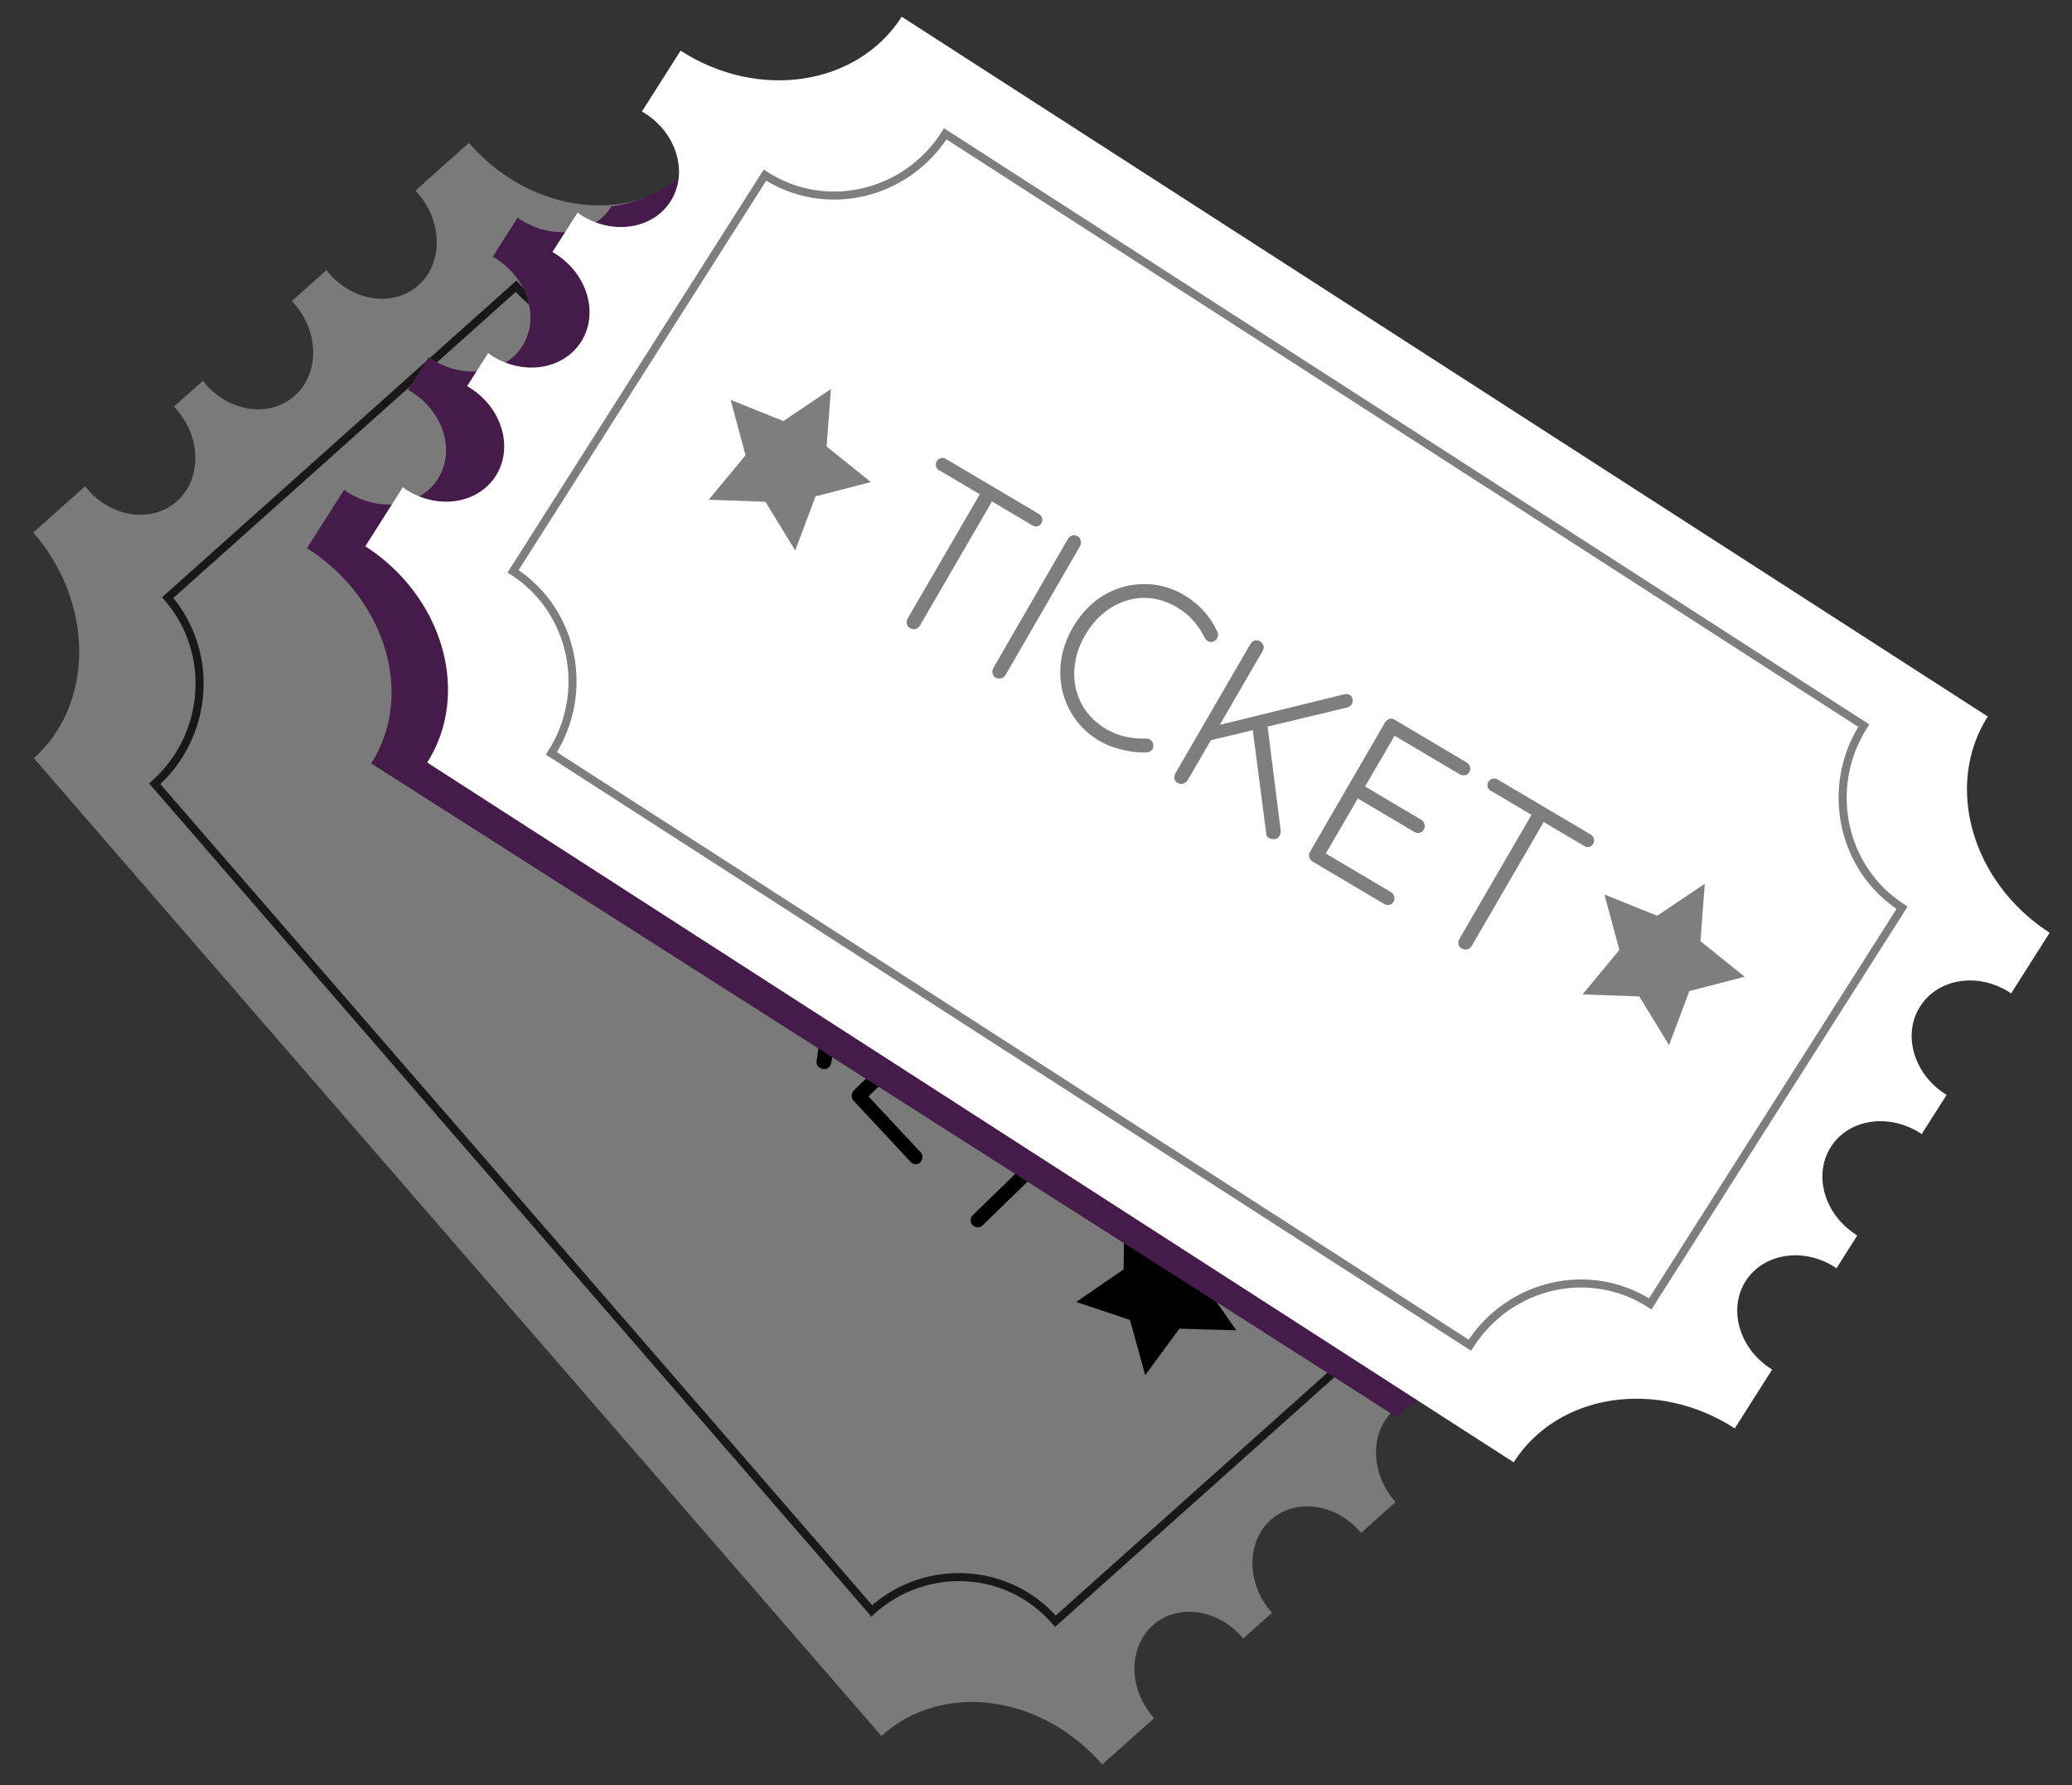 <svg width="188" height="162" viewBox="0 0 188 162" fill="none" xmlns="http://www.w3.org/2000/svg">
<rect x="0" y="0" width="188" height="162" fill="#333333" stroke="none"/>
<path d="M79.98 157.537L3.069 68.801C8.581 63.876 8.557 54.695 3.024 48.325L7.723 44.118C7.791 44.224 7.876 44.313 7.961 44.419C10.191 47.002 13.832 47.478 16.058 45.48C18.284 43.499 18.282 39.763 16.035 37.18C15.967 37.074 15.865 36.985 15.78 36.897L18.429 34.548C18.479 34.654 18.582 34.743 18.65 34.849C20.897 37.432 24.521 37.907 26.747 35.909C28.973 33.929 28.971 30.193 26.741 27.61C26.656 27.503 26.571 27.415 26.468 27.326L29.63 24.504C29.698 24.628 29.783 24.717 29.868 24.823C32.115 27.389 35.739 27.881 37.965 25.883C40.191 23.903 40.189 20.167 37.942 17.584C37.874 17.478 37.772 17.389 37.686 17.3L42.544 12.971C46.239 17.218 51.452 19.163 56.157 18.516C58.509 18.192 60.716 17.216 62.553 15.586L139.499 104.305C133.987 109.23 134.012 118.411 139.545 124.781L134.704 129.11L134.602 128.986C132.372 126.403 128.748 125.928 126.505 127.908C126.293 128.101 126.098 128.329 125.92 128.54C124.301 130.629 124.52 133.872 126.529 136.19L126.613 136.314L123.486 139.118L123.401 138.995C121.154 136.411 117.53 135.936 115.305 137.917C113.078 139.915 113.08 143.65 115.31 146.234L115.412 146.358L112.797 148.689L112.695 148.565C110.466 145.982 106.824 145.506 104.599 147.487C102.372 149.485 102.374 153.221 104.621 155.804L104.706 155.928L100.007 160.117C94.474 153.747 85.51 152.559 79.998 157.502L79.98 157.537Z" fill="#7A7A7A"/>
<path d="M79.094 146.172L14.041 71.126C18.97 66.727 19.49 59.152 15.216 54.232L46.826 25.976C51.099 30.913 58.566 31.336 63.478 26.936L128.549 101.964C123.62 106.364 123.1 113.939 127.373 118.858L95.764 147.115C91.491 142.178 84.024 141.755 79.112 146.154L79.094 146.172Z" fill="#7A7A7A" stroke="#181818" stroke-width="0.73" stroke-miterlimit="10"/>
<path d="M54.575 56.312C54.457 56.188 54.409 56.047 54.396 55.871C54.4 55.694 54.455 55.553 54.597 55.43C54.721 55.307 54.86 55.255 55.033 55.273C55.206 55.273 55.343 55.344 55.444 55.468L62.191 62.688C62.309 62.812 62.358 62.954 62.371 63.13C62.367 63.307 62.312 63.448 62.17 63.571C62.046 63.694 61.889 63.746 61.734 63.728C61.578 63.728 61.442 63.639 61.324 63.515L54.576 56.295L54.575 56.312ZM48.172 69.42C48.037 69.279 47.971 69.12 47.993 68.943C47.997 68.767 48.07 68.626 48.194 68.503L57.865 59.093L58.743 60.031L49.071 69.441C48.947 69.564 48.807 69.616 48.617 69.616C48.444 69.615 48.29 69.544 48.172 69.42Z" fill="black"/>
<path d="M55.325 75.895C55.184 76.018 55.027 76.071 54.837 76.07C54.664 76.07 54.51 75.999 54.391 75.875C54.256 75.733 54.191 75.574 54.212 75.398C54.217 75.221 54.29 75.063 54.431 74.94L64.122 65.529C64.246 65.406 64.403 65.336 64.577 65.337C64.75 65.337 64.904 65.409 65.039 65.55C65.157 65.674 65.205 65.833 65.201 66.009C65.197 66.186 65.124 66.344 64.999 66.485L55.308 75.895L55.325 75.895Z" fill="black"/>
<path d="M74.799 77.389C74.829 77.584 74.79 77.76 74.683 77.901C74.576 78.041 74.418 78.129 74.226 78.182C74.071 78.181 73.933 78.163 73.814 78.057C73.696 77.951 73.629 77.827 73.581 77.686C73.475 77.05 73.282 76.45 73.019 75.866C72.756 75.283 72.371 74.753 71.916 74.24C71.343 73.62 70.697 73.159 69.978 72.84C69.259 72.52 68.519 72.359 67.74 72.374C66.962 72.371 66.197 72.545 65.428 72.861C64.659 73.176 63.956 73.668 63.283 74.318C62.592 74.987 62.073 75.709 61.709 76.484C61.361 77.259 61.17 78.035 61.134 78.829C61.115 79.623 61.218 80.382 61.511 81.124C61.788 81.848 62.204 82.52 62.778 83.139C63.233 83.635 63.742 84.025 64.306 84.344C64.852 84.645 65.434 84.877 66.037 85.02C66.191 85.055 66.31 85.144 66.411 85.286C66.511 85.409 66.525 85.568 66.504 85.745C66.481 85.939 66.391 86.097 66.234 86.185C66.075 86.29 65.919 86.308 65.747 86.272C65.351 86.182 64.923 86.022 64.46 85.826C63.998 85.613 63.537 85.365 63.095 85.064C62.652 84.762 62.245 84.426 61.891 84.036C61.217 83.311 60.7 82.498 60.376 81.597C60.051 80.696 59.883 79.778 59.906 78.807C59.929 77.837 60.142 76.902 60.545 75.968C60.948 75.034 61.574 74.172 62.388 73.38C63.185 72.606 64.029 72.044 64.955 71.677C65.88 71.309 66.802 71.118 67.735 71.139C68.669 71.141 69.581 71.356 70.454 71.729C71.327 72.12 72.11 72.67 72.801 73.413C73.341 73.997 73.775 74.634 74.122 75.323C74.469 76.012 74.677 76.719 74.798 77.442L74.799 77.389Z" fill="black"/>
<path d="M67.668 89.599C67.533 89.457 67.467 89.298 67.489 89.122C67.493 88.945 67.566 88.787 67.707 88.663L77.386 79.25C77.51 79.127 77.667 79.057 77.84 79.057C78.012 79.058 78.166 79.129 78.301 79.271C78.419 79.412 78.484 79.554 78.48 79.73C78.476 79.907 78.403 80.065 78.279 80.188L68.601 89.602C68.46 89.725 68.303 89.777 68.13 89.777C67.957 89.776 67.803 89.705 67.685 89.581L67.668 89.599ZM84.736 86.246C84.854 86.37 84.902 86.511 84.898 86.687C84.894 86.864 84.821 87.005 84.715 87.11C84.591 87.234 84.452 87.286 84.262 87.285L71.384 86.663L72.31 85.536L84.274 86.05C84.464 86.05 84.618 86.122 84.736 86.228L84.736 86.246ZM74.235 96.786C74.117 96.662 74.07 96.485 74.092 96.291L75.496 86.711L76.879 86.715L75.437 96.419C75.398 96.595 75.326 96.719 75.219 96.842C75.06 97 74.886 97.053 74.697 97.017C74.507 96.981 74.353 96.91 74.253 96.786L74.235 96.786Z" fill="black"/>
<path d="M88.093 89.485L93.284 95.062C93.403 95.186 93.451 95.328 93.447 95.504C93.442 95.681 93.387 95.822 93.246 95.963C93.122 96.086 92.964 96.156 92.792 96.138C92.619 96.137 92.483 96.066 92.364 95.942L87.493 90.719L87.894 90.615L83.628 94.767L83.671 94.415L87.918 98.965C88.037 99.089 88.085 99.23 88.08 99.424C88.076 99.601 88.003 99.76 87.897 99.865C87.773 99.988 87.616 100.058 87.443 100.04C87.27 100.04 87.134 99.969 87.033 99.845L82.819 95.33L83.096 95.331L78.724 99.572L78.728 99.413L83.532 104.565C83.65 104.689 83.698 104.83 83.694 105.024C83.689 105.201 83.616 105.36 83.51 105.465C83.386 105.588 83.229 105.659 83.056 105.64C82.884 105.64 82.747 105.569 82.629 105.445L77.438 99.868C77.32 99.744 77.272 99.585 77.276 99.408C77.28 99.232 77.353 99.073 77.46 98.967L87.177 89.518C87.3 89.395 87.44 89.342 87.63 89.343C87.803 89.343 87.957 89.414 88.058 89.52L88.093 89.485Z" fill="black"/>
<path d="M94.657 98.07C94.539 97.946 94.491 97.805 94.478 97.629C94.482 97.452 94.537 97.311 94.661 97.188C94.785 97.065 94.925 97.012 95.097 97.031C95.27 97.031 95.407 97.102 95.508 97.226L102.256 104.446C102.374 104.57 102.422 104.711 102.435 104.888C102.431 105.064 102.376 105.205 102.235 105.328C102.111 105.452 101.954 105.504 101.798 105.503C101.642 105.503 101.506 105.414 101.388 105.29L94.64 98.07L94.657 98.07ZM88.254 111.178C88.119 111.036 88.053 110.877 88.075 110.701C88.079 110.525 88.152 110.384 88.276 110.26L97.947 100.851L98.825 101.789L89.153 111.198C89.029 111.322 88.889 111.374 88.699 111.373C88.526 111.373 88.372 111.302 88.254 111.178Z" fill="black"/>
<path d="M47.189 46.535L45.395 51.46L48.362 55.702L43.198 55.554L40.095 59.768L38.707 54.758L33.831 53.114L38.129 50.174L38.207 44.942L42.254 48.133L47.189 46.535Z" fill="black"/>
<path d="M111.006 111.553L109.212 116.477L112.179 120.72L107.015 120.572L103.911 124.786L102.524 119.775L97.647 118.149L101.946 115.192L102.023 109.977L106.071 113.168L111.006 111.553Z" fill="black"/>
<path d="M135.658 129.246L135.554 129.122C133.281 126.539 129.62 126.048 127.374 128.009C127.162 128.199 126.966 128.426 126.789 128.634L121.245 125.091L110.559 118.271L101.965 112.804L33.68 69.282C37.633 63.075 35.033 54.316 27.851 49.739L31.234 44.44C31.321 44.528 31.443 44.599 31.548 44.671C33.727 46.06 36.305 46.12 38.157 44.98C38.157 44.98 38.169 44.974 38.193 44.962C38.81 44.583 39.324 44.096 39.715 43.486C41.336 40.959 40.265 37.405 37.353 35.571C37.249 35.482 37.127 35.428 37.022 35.375L38.838 32.516L38.91 32.393L38.944 32.429C38.944 32.429 39.136 32.553 39.223 32.624C42.117 34.459 45.788 33.933 47.391 31.405C48.067 30.341 48.272 29.098 48.038 27.886C47.774 26.199 46.702 24.558 45.046 23.507C44.942 23.418 44.819 23.365 44.697 23.311L46.976 19.737C47.063 19.826 47.185 19.897 47.29 19.968C50.201 21.82 53.855 21.276 55.457 18.766C55.458 18.748 55.458 18.731 55.493 18.714C57.864 18.403 60.083 17.442 61.922 15.829L140.28 104.559C134.761 109.435 134.866 118.574 140.505 124.942L135.658 129.228L135.658 129.246Z" fill="#451C49"/>
<path d="M174.219 91.328C172.606 93.861 173.621 97.429 176.495 99.278L176.615 99.366L174.357 102.919L174.237 102.83C171.362 100.982 167.731 101.547 166.118 104.08C164.505 106.612 165.519 110.181 168.393 112.029L168.514 112.118L166.631 115.09L166.511 115.001C163.637 113.153 160.005 113.718 158.392 116.251C156.779 118.783 157.794 122.352 160.668 124.2L160.788 124.289L157.401 129.618C150.328 125.051 141.336 126.437 137.34 132.698L38.763 69.197C42.742 62.936 40.221 54.138 33.148 49.571L36.553 44.206C36.656 44.295 36.76 44.366 36.863 44.437C39.737 46.286 43.368 45.721 44.981 43.188C46.594 40.655 45.58 37.087 42.706 35.239C42.603 35.168 42.499 35.097 42.379 35.043L44.296 32.036C44.399 32.124 44.502 32.195 44.605 32.266C47.479 34.115 51.111 33.55 52.724 31.017C54.337 28.485 53.323 24.916 50.449 23.068C50.345 22.997 50.242 22.926 50.121 22.872L52.415 19.284C52.518 19.373 52.621 19.444 52.724 19.515C55.598 21.363 59.23 20.799 60.843 18.266C62.456 15.733 61.441 12.165 58.567 10.316C58.464 10.245 58.361 10.174 58.24 10.121L61.753 4.598C68.826 9.166 77.818 7.779 81.814 1.518L180.356 65.019C176.377 71.28 178.898 80.078 185.971 84.645L182.476 90.15L182.356 90.061C179.482 88.213 175.85 88.778 174.237 91.311L174.219 91.328Z" fill="white"/>
<path d="M133.368 122.072L50.032 68.369C53.598 62.776 52.044 55.378 46.555 51.842L69.405 15.895C74.876 19.431 82.201 17.755 85.768 12.145L169.104 65.848C165.538 71.441 167.092 78.839 172.581 82.375L149.731 118.322C144.259 114.786 136.935 116.462 133.368 122.072Z" fill="white" stroke="#7E7E7E" stroke-width="0.73" stroke-miterlimit="10"/>
<path d="M85.213 42.699C85.077 42.61 84.977 42.487 84.929 42.328C84.881 42.169 84.902 42.011 84.992 41.852C85.082 41.712 85.204 41.624 85.361 41.571C85.516 41.537 85.671 41.572 85.824 41.643L94.268 46.64C94.404 46.729 94.504 46.853 94.552 47.011C94.6 47.17 94.579 47.329 94.489 47.487C94.399 47.645 94.277 47.733 94.121 47.768C93.965 47.803 93.811 47.767 93.675 47.678L85.231 42.681L85.213 42.699ZM82.58 57.003C82.409 56.914 82.309 56.773 82.279 56.597C82.249 56.42 82.27 56.262 82.359 56.121L89.152 44.421L90.256 45.077L83.464 56.777C83.374 56.917 83.251 57.023 83.078 57.075C82.904 57.127 82.75 57.092 82.597 57.003L82.58 57.003Z" fill="#7E7E7E"/>
<path d="M91.25 61.261C91.144 61.419 91.004 61.506 90.832 61.558C90.659 61.593 90.505 61.575 90.353 61.504C90.183 61.416 90.084 61.274 90.054 61.098C90.023 60.922 90.061 60.764 90.134 60.606L96.896 48.903C96.986 48.745 97.126 48.64 97.281 48.588C97.454 48.535 97.607 48.571 97.777 48.66C97.912 48.748 98.012 48.872 98.059 49.048C98.106 49.224 98.085 49.4 97.996 49.558L91.233 61.26L91.25 61.261Z" fill="#7E7E7E"/>
<path d="M110.449 57.304C110.531 57.481 110.544 57.657 110.471 57.834C110.398 58.01 110.291 58.133 110.099 58.221C109.959 58.273 109.804 58.273 109.667 58.219C109.53 58.148 109.411 58.06 109.328 57.918C109.048 57.353 108.715 56.822 108.294 56.345C107.874 55.867 107.382 55.46 106.786 55.105C106.07 54.68 105.316 54.413 104.541 54.304C103.766 54.196 103.004 54.264 102.255 54.491C101.506 54.718 100.806 55.087 100.154 55.614C99.502 56.141 98.95 56.809 98.482 57.602C97.995 58.429 97.681 59.275 97.558 60.104C97.417 60.933 97.45 61.744 97.621 62.503C97.811 63.263 98.122 63.969 98.591 64.588C99.06 65.207 99.653 65.738 100.351 66.146C100.931 66.483 101.53 66.732 102.149 66.857C102.768 67 103.389 67.037 103.995 67.022C104.15 67.022 104.305 67.058 104.423 67.164C104.542 67.27 104.625 67.394 104.638 67.571C104.668 67.765 104.629 67.941 104.505 68.064C104.381 68.205 104.241 68.275 104.051 68.274C103.636 68.291 103.187 68.272 102.687 68.2C102.188 68.127 101.672 68.02 101.175 67.86C100.66 67.699 100.181 67.486 99.738 67.22C98.886 66.723 98.175 66.086 97.623 65.326C97.053 64.566 96.659 63.718 96.422 62.8C96.184 61.881 96.139 60.911 96.284 59.906C96.429 58.901 96.781 57.914 97.358 56.91C97.916 55.959 98.592 55.168 99.367 54.553C100.16 53.938 100.999 53.517 101.922 53.255C102.826 53.011 103.761 52.944 104.709 53.053C105.657 53.179 106.566 53.482 107.435 53.996C108.116 54.404 108.71 54.882 109.215 55.448C109.737 56.014 110.137 56.633 110.432 57.287L110.449 57.304Z" fill="#7E7E7E"/>
<path d="M106.866 71.075C106.696 70.968 106.596 70.845 106.565 70.668C106.535 70.492 106.573 70.333 106.646 70.174L113.451 58.446C113.541 58.287 113.682 58.182 113.838 58.129C114.012 58.077 114.167 58.113 114.337 58.202C114.49 58.29 114.591 58.432 114.639 58.591C114.686 58.767 114.648 58.926 114.558 59.084L107.753 70.813C107.646 70.971 107.505 71.059 107.349 71.112C107.175 71.164 107.02 71.146 106.867 71.04L106.866 71.075ZM122.454 63.061C122.59 63.15 122.69 63.273 122.721 63.432C122.752 63.591 122.731 63.75 122.658 63.891C122.569 64.032 122.445 64.137 122.272 64.19L109.668 67.22L110.253 65.881L121.955 63.007C122.146 62.954 122.318 62.972 122.454 63.061ZM115.152 76.076C114.999 75.987 114.899 75.846 114.887 75.634L113.648 66.086L114.986 65.719L116.205 75.374C116.2 75.55 116.197 75.691 116.107 75.832C115.999 76.026 115.841 76.131 115.651 76.148C115.461 76.148 115.289 76.147 115.17 76.058L115.152 76.076Z" fill="#7E7E7E"/>
<path d="M126.578 65.335L133.093 69.201C133.229 69.29 133.329 69.413 133.377 69.572C133.425 69.731 133.404 69.908 133.313 70.066C133.223 70.225 133.101 70.312 132.927 70.347C132.754 70.382 132.617 70.346 132.463 70.275L126.357 66.658L126.724 66.447L123.72 71.606L123.66 71.253L128.983 74.409C129.119 74.498 129.22 74.622 129.25 74.798C129.298 74.975 129.277 75.133 129.187 75.274C129.097 75.433 128.974 75.538 128.8 75.573C128.644 75.608 128.49 75.572 128.336 75.501L123.047 72.362L123.308 72.275L120.232 77.557L120.201 77.398L126.222 80.962C126.358 81.051 126.458 81.175 126.506 81.351C126.553 81.528 126.532 81.686 126.443 81.827C126.353 81.986 126.23 82.073 126.057 82.108C125.883 82.143 125.746 82.107 125.593 82.036L119.078 78.171C118.942 78.082 118.842 77.958 118.794 77.781C118.747 77.605 118.768 77.446 118.858 77.305L125.676 65.544C125.766 65.403 125.889 65.298 126.063 65.246C126.237 65.193 126.392 65.211 126.528 65.3L126.578 65.335Z" fill="#7E7E7E"/>
<path d="M135.271 71.787C135.135 71.698 135.034 71.575 134.987 71.416C134.939 71.257 134.96 71.098 135.05 70.94C135.139 70.799 135.262 70.712 135.418 70.659C135.574 70.624 135.728 70.66 135.882 70.731L144.327 75.728C144.463 75.817 144.563 75.94 144.611 76.099C144.659 76.258 144.638 76.416 144.548 76.575C144.458 76.733 144.335 76.821 144.179 76.856C144.023 76.89 143.869 76.855 143.733 76.766L135.288 71.769L135.271 71.787ZM132.637 86.09C132.467 86.002 132.367 85.86 132.337 85.684C132.306 85.508 132.327 85.349 132.417 85.208L139.21 73.509L140.315 74.165L133.521 85.864C133.432 86.005 133.309 86.11 133.135 86.145C132.962 86.197 132.808 86.161 132.655 86.073L132.637 86.09Z" fill="#7E7E7E"/>
<path d="M75.393 35.305L75.002 40.519L79.015 43.745L73.998 45.042L72.152 49.95L69.448 45.532L64.301 45.349L67.646 41.312L66.293 36.284L71.077 38.21L75.393 35.305Z" fill="#7E7E7E"/>
<path d="M154.68 80.196L154.289 85.409L158.302 88.635L153.285 89.933L151.439 94.84L148.735 90.422L143.589 90.239L146.933 86.203L145.58 81.175L150.364 83.1L154.68 80.196Z" fill="#7E7E7E"/>
</svg>
